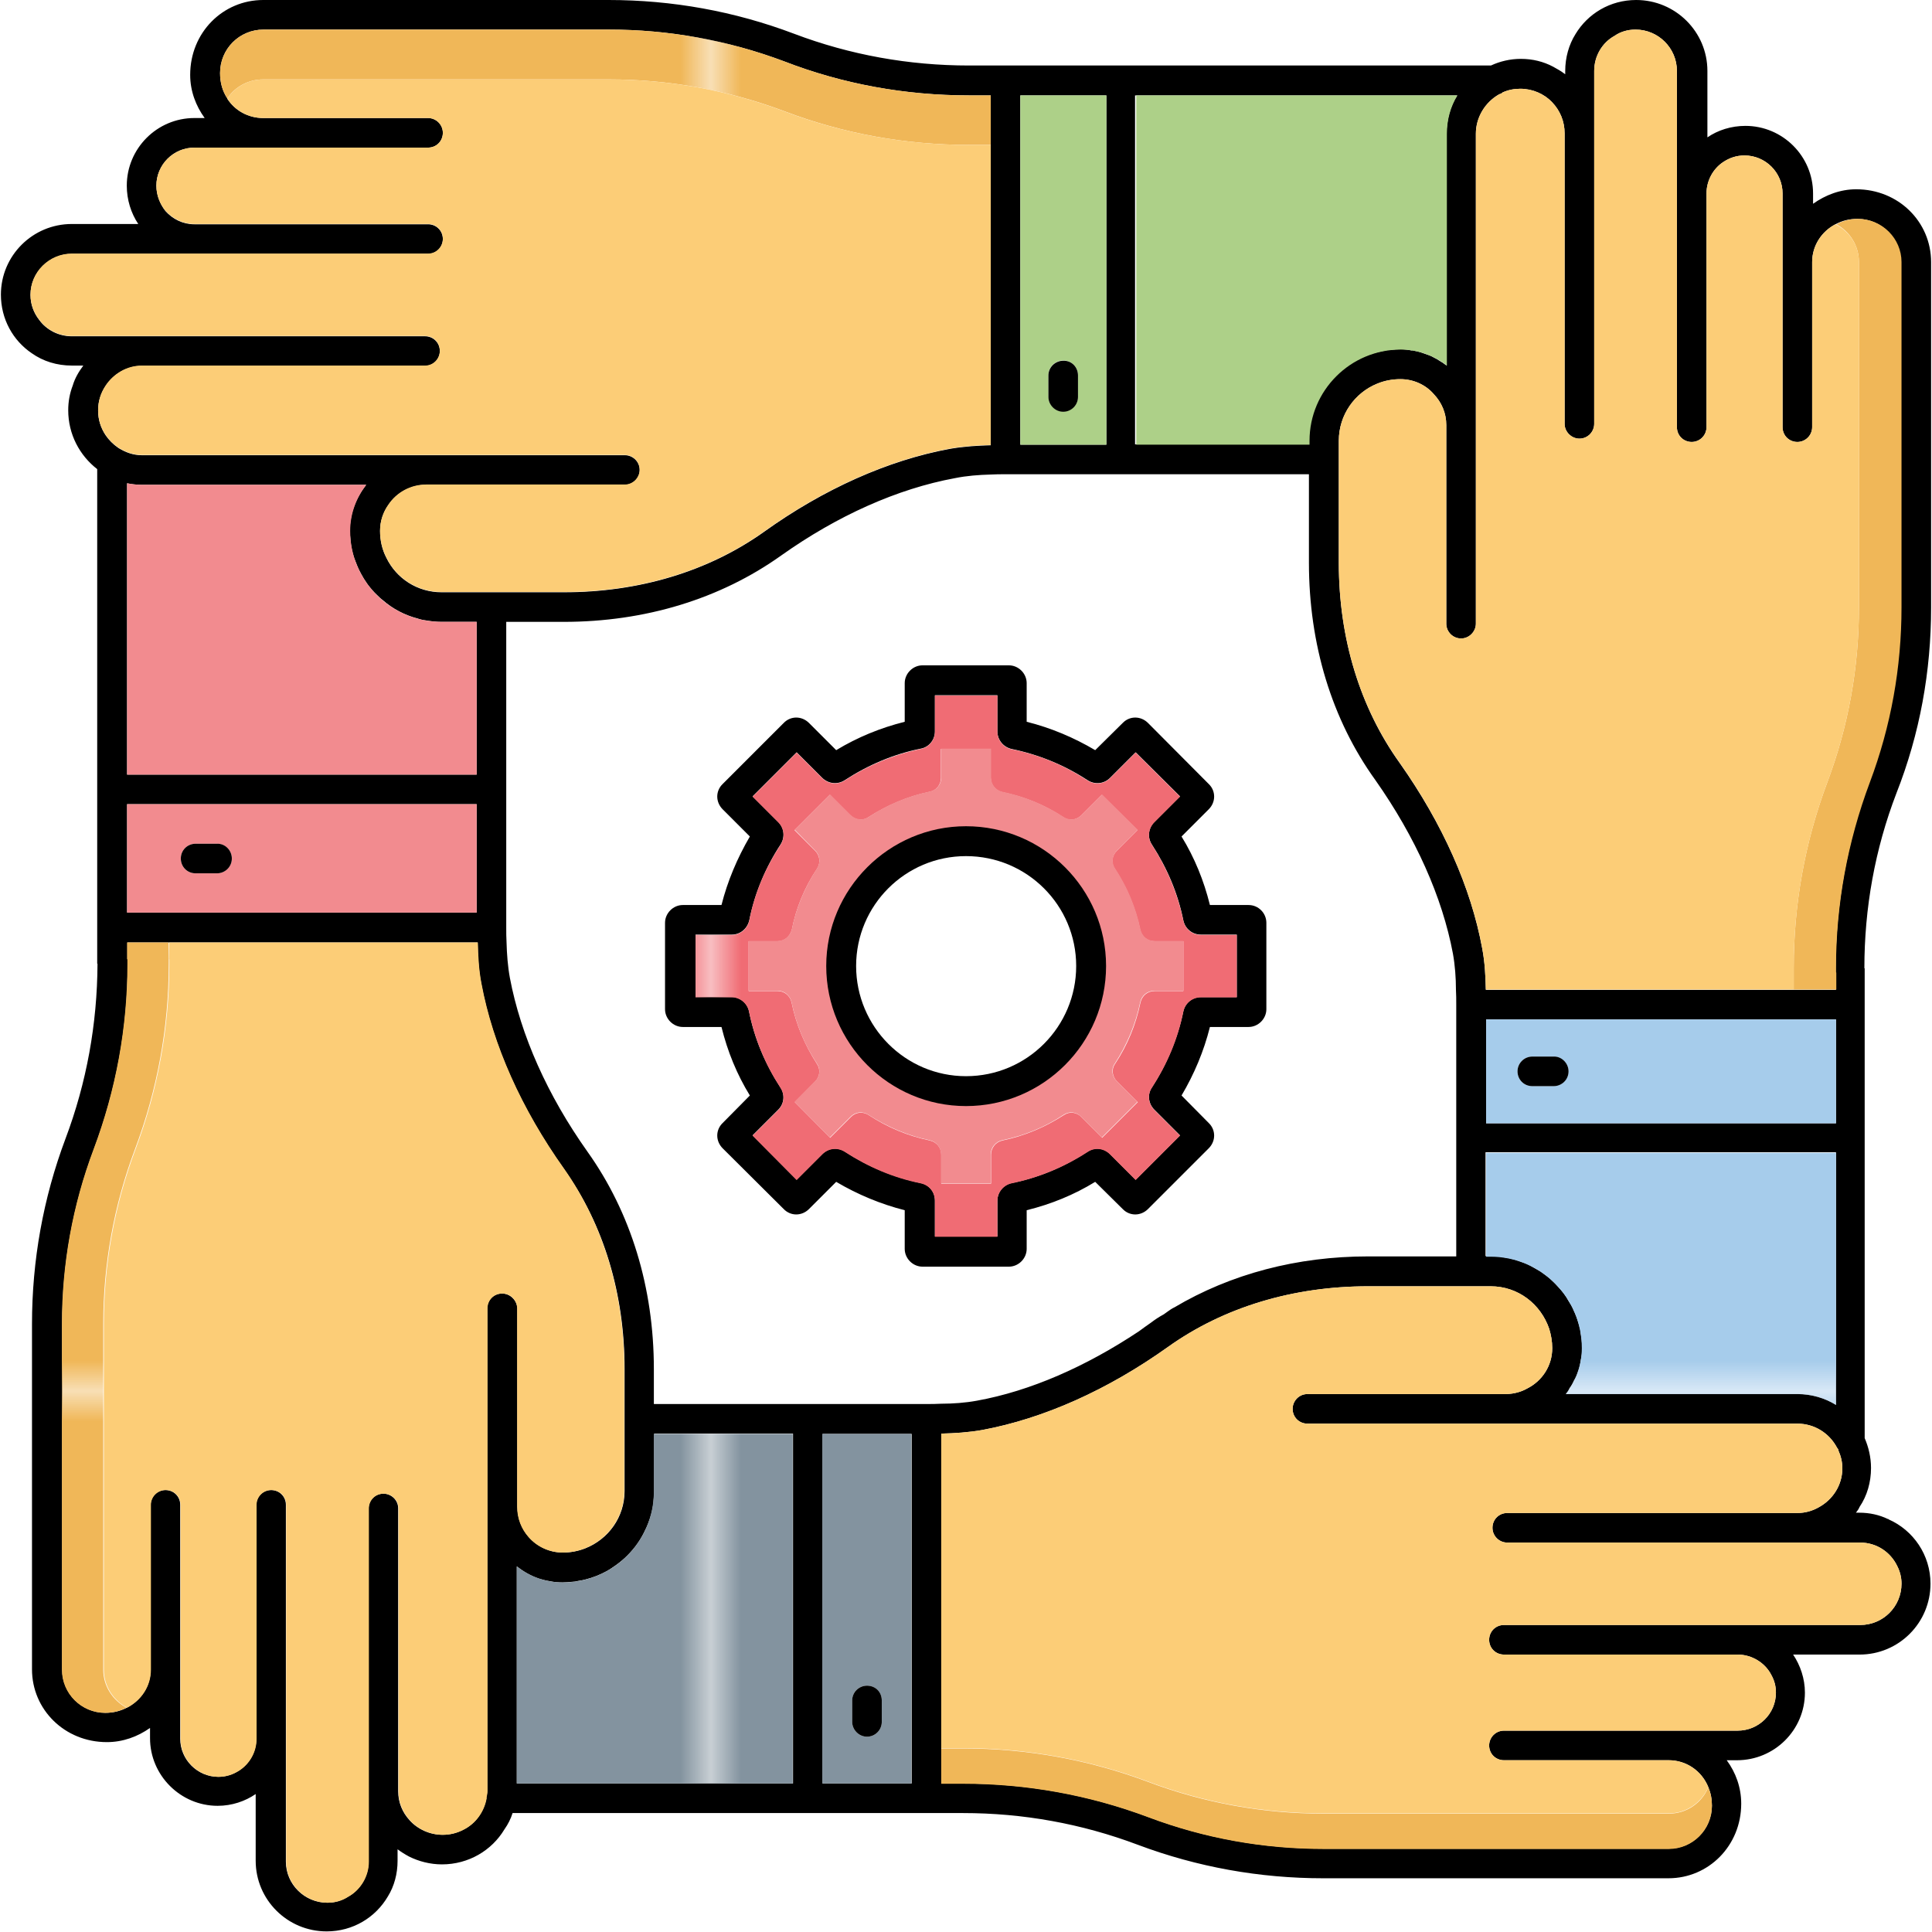<svg id="Layer_1" enable-background="new 0 0 64 64" height="512" viewBox="0 0 64 64" width="512" xmlns="http://www.w3.org/2000/svg" xmlns:xlink="http://www.w3.org/1999/xlink"><pattern id="New_Pattern_Swatch_1" height="161.44" overflow="visible" patternUnits="userSpaceOnUse" viewBox="0 -161.44 161.44 161.44" width="161.44" x="-504" y="-168"><g><path d="m0-161.44h161.44v161.44h-161.44z" fill="none"/><g><path d="m0-161.44h161.44v161.44h-161.44z" fill="#f0b758"/></g></g></pattern><pattern id="New_Pattern_Swatch_12" height="161.44" overflow="visible" patternUnits="userSpaceOnUse" viewBox="0 -161.44 161.44 161.44" width="161.44" x="-504" y="-168"><g><path d="m0-161.44h161.44v161.44h-161.44z" fill="none"/><g><path d="m0-161.44h161.44v161.44h-161.44z" fill="#a6cceb"/></g></g></pattern><pattern id="New_Pattern_Swatch_15" height="161.44" overflow="visible" patternUnits="userSpaceOnUse" viewBox="0 -161.44 161.44 161.44" width="161.44" x="-504" y="-168"><g><path d="m0-161.44h161.44v161.44h-161.44z" fill="none"/><g><path d="m0-161.44h161.44v161.44h-161.44z" fill="#add088"/></g></g></pattern><pattern id="New_Pattern_Swatch_18" height="161.44" overflow="visible" patternUnits="userSpaceOnUse" viewBox="0 -161.44 161.44 161.44" width="161.44" x="-504" y="-168"><g><path d="m0-161.44h161.44v161.44h-161.44z" fill="none"/><g><path d="m0-161.44h161.44v161.44h-161.44z" fill="#83939f"/></g></g></pattern><pattern id="New_Pattern_Swatch_6" height="161.44" overflow="visible" patternUnits="userSpaceOnUse" viewBox="0 -161.44 161.44 161.44" width="161.44" x="-504" y="-168"><g><path d="m0-161.44h161.44v161.44h-161.44z" fill="none"/><g><path d="m0-161.44h161.44v161.44h-161.44z" fill="#f28b8f"/></g></g></pattern><pattern id="New_Pattern_Swatch_9" height="161.44" overflow="visible" patternUnits="userSpaceOnUse" viewBox="0 -161.44 161.44 161.44" width="161.44" x="-504" y="-168"><g><path d="m0-161.44h161.44v161.44h-161.44z" fill="none"/><g><path d="m0-161.44h161.44v161.44h-161.44z" fill="#f06c74"/></g></g></pattern><pattern id="SVGID_1_" patternTransform="translate(-119.955 52.575)" xlink:href="#New_Pattern_Swatch_18"/><pattern id="SVGID_2_" patternTransform="translate(-119.955 52.575)" xlink:href="#New_Pattern_Swatch_18"/><pattern id="SVGID_3_" patternTransform="translate(-119.955 52.575)" xlink:href="#New_Pattern_Swatch_12"/><pattern id="SVGID_4_" patternTransform="translate(-119.955 52.575)" xlink:href="#New_Pattern_Swatch_12"/><pattern id="SVGID_5_" patternTransform="translate(-119.955 52.575)" xlink:href="#New_Pattern_Swatch_15"/><pattern id="SVGID_6_" patternTransform="translate(-119.955 52.575)" xlink:href="#New_Pattern_Swatch_15"/><pattern id="SVGID_7_" patternTransform="translate(-119.955 52.575)" xlink:href="#New_Pattern_Swatch_6"/><pattern id="SVGID_8_" patternTransform="translate(-119.955 52.575)" xlink:href="#New_Pattern_Swatch_6"/><pattern id="SVGID_9_" patternTransform="translate(-119.955 52.575)" xlink:href="#New_Pattern_Swatch_1"/><pattern id="SVGID_10_" patternTransform="translate(-119.955 52.575)" xlink:href="#New_Pattern_Swatch_1"/><pattern id="SVGID_11_" patternTransform="translate(-119.955 52.575)" xlink:href="#New_Pattern_Swatch_1"/><pattern id="SVGID_12_" patternTransform="translate(-119.955 52.575)" xlink:href="#New_Pattern_Swatch_1"/><pattern id="SVGID_13_" patternTransform="translate(-119.955 52.575)" xlink:href="#New_Pattern_Swatch_9"/><pattern id="SVGID_14_" patternTransform="translate(-119.955 52.575)" xlink:href="#New_Pattern_Swatch_6"/><g><path d="m63.97 20.13v-11.45c0-1.33-1.08-2.41-2.48-2.41-.53 0-1.02.19-1.43.48v-.34c0-1.24-1.01-2.24-2.24-2.24-.47 0-.91.14-1.26.38v-2.2c0-1.3-1.06-2.35-2.36-2.35-.86 0-1.6.45-2.01 1.13-.22.35-.34.78-.34 1.22v.11c-.13-.1-.27-.18-.4-.25-.32-.17-.68-.26-1.07-.26-.35 0-.69.08-.99.22h-17.29c-1.99 0-3.94-.35-5.79-1.05-1.98-.75-4.05-1.12-6.15-1.12h-11.44c-1.34 0-2.42 1.08-2.42 2.48 0 .54.19 1.03.48 1.43h-.34c-1.24 0-2.24 1.01-2.24 2.24 0 .47.14.91.38 1.27h-2.2c-1.3 0-2.35 1.05-2.35 2.34 0 .81.4 1.52 1.02 1.94.38.27.84.41 1.33.41h.38c-.15.2-.28.42-.35.66-.1.26-.15.53-.15.82 0 .8.38 1.5.96 1.95v16.38l.01.01c-.01 1.99-.36 3.93-1.06 5.79-.74 1.97-1.11 4.04-1.11 6.14v11.44c0 1.33 1.08 2.41 2.48 2.41.53 0 1.02-.18 1.43-.47v.34c0 1.23 1.01 2.24 2.24 2.24.47 0 .91-.15 1.26-.39v2.21c0 1.29 1.05 2.34 2.35 2.34.87 0 1.62-.46 2.03-1.16.21-.34.32-.75.32-1.18v-.38c.12.09.25.17.38.24.32.16.7.26 1.09.26.88 0 1.65-.46 2.07-1.16.12-.17.21-.35.27-.54h14.9.02c1.99 0 3.93.35 5.79 1.05 1.97.74 4.04 1.11 6.14 1.11h11.44c1.33 0 2.41-1.08 2.41-2.47 0-.54-.18-1.03-.48-1.44h.34c1.24 0 2.25-1 2.25-2.24 0-.46-.15-.9-.39-1.26h2.2c1.3 0 2.35-1.05 2.35-2.35 0-.95-.57-1.77-1.39-2.13 0-.01-.01-.02-.02-.01-.29-.14-.61-.21-.95-.21h-.11c.05-.06.09-.12.12-.19.25-.37.38-.82.38-1.29 0-.35-.08-.69-.21-.99v-15.56l-.01-.01c0-1.99.35-3.94 1.06-5.79.78-1.98 1.15-4.05 1.15-6.15zm-26.34-16.97h10.64c-.23.37-.35.81-.35 1.27v7.68c-.09-.07-.18-.13-.27-.18-.05-.04-.11-.06-.16-.09-.08-.05-.17-.08-.26-.11-.06-.02-.11-.04-.17-.06-.07-.02-.14-.04-.21-.05-.03-.01-.06-.02-.09-.01-.13-.03-.26-.04-.38-.04-.11 0-.21.01-.31.02-.08 0-.15.01-.22.03-.53.09-1.01.32-1.41.65-.06.05-.12.1-.17.15-.15.15-.29.31-.41.48-.07.11-.13.22-.19.32-.01.02-.02.04-.02.05-.05.09-.09.18-.12.28-.02.05-.04.1-.05.14-.01.03-.02.06-.02.09-.04.1-.06.21-.08.32 0 .02-.01.04 0 .06-.03.14-.04.29-.04.43v.13h-5.74v-11.56zm-3.83 0h2.85v11.57h-2.85zm-31.42 7.98c-.44 0-.84-.21-1.08-.54-.18-.23-.29-.51-.29-.83 0-.75.62-1.36 1.37-1.36h11.8c.28 0 .49-.23.49-.49 0-.28-.22-.49-.49-.49h-7.74c-.38 0-.72-.17-.96-.44-.18-.23-.3-.52-.3-.84 0-.69.56-1.26 1.26-1.26h7.74c.28 0 .49-.22.49-.49s-.22-.49-.49-.49h-5.46c-.5 0-.94-.25-1.19-.64 0 0 0 0 0-.01-.16-.24-.24-.52-.24-.84 0-.8.64-1.44 1.44-1.44h11.44c1.98 0 3.93.35 5.8 1.05 1.96.76 4.03 1.13 6.13 1.13h.72v11.59c-.43.01-.9.04-1.36.12-2.05.38-4.17 1.33-6.14 2.74-1.85 1.32-4.15 2.01-6.64 2.01h-4.05c-.81 0-1.5-.46-1.83-1.14-.14-.27-.21-.57-.21-.89s.1-.62.28-.87c.27-.4.73-.66 1.25-.66h6.58c.27 0 .49-.23.49-.49 0-.28-.23-.49-.49-.49h-16c-.28 0-.53-.09-.76-.23-.01-.01-.02-.01-.03-.02-.16-.11-.3-.25-.41-.41-.16-.24-.25-.51-.25-.82s.09-.58.25-.82c.26-.39.7-.66 1.2-.66h9.38c.28 0 .49-.23.49-.49 0-.28-.22-.49-.49-.49zm1.83 14.52v-9.65c.16.03.32.05.48.05h7.44c-.08.11-.16.22-.22.33-.07.12-.13.25-.17.36-.05.14-.09.27-.11.4-.03.14-.04.28-.04.42 0 .1.01.21.02.31s.02.2.04.29c.03.15.07.29.12.41.04.1.08.21.13.31s.1.19.16.29l.12.18c.1.13.2.25.31.35.06.06.12.12.19.17.33.29.73.5 1.16.61.08.03.17.05.26.06.18.03.35.05.53.05h1.16v5.06zm11.58.98v3.59h-11.58v-3.59zm.84 16.21c-.28 0-.49.22-.49.49v15.99c0 .08-.02.15-.03.21v.03.01c-.08.44-.36.83-.76 1.03-.21.11-.44.17-.69.17-.43 0-.83-.19-1.09-.48-.24-.26-.38-.59-.38-.96v-9.37c0-.28-.23-.49-.49-.49-.28 0-.49.22-.49.49v11.7c0 .49-.28.94-.68 1.16-.2.13-.43.2-.69.2-.75 0-1.37-.61-1.37-1.36v-11.82c0-.28-.22-.49-.49-.49s-.49.22-.49.49v7.75c0 .44-.23.83-.57 1.05-.2.13-.43.21-.69.21-.69 0-1.26-.57-1.26-1.26v-7.75c0-.28-.22-.49-.49-.49s-.49.22-.49.49v5.46c0 .55-.32 1.02-.79 1.26-.21.11-.45.17-.71.17-.79 0-1.43-.64-1.43-1.43v-11.44c0-1.99.35-3.94 1.05-5.8.74-1.97 1.12-4.04 1.12-6.14v-.15s-.01 0-.01-.01v-.55h11.6c.01.43.03.9.12 1.36.38 2.04 1.33 4.16 2.74 6.14 1.32 1.85 2.01 4.14 2.01 6.63v1.65.02 2.37c0 .87-.54 1.6-1.3 1.9-.23.09-.48.14-.74.14-.45 0-.86-.2-1.13-.51-.24-.27-.38-.62-.38-1.01v-6.57c-.02-.27-.24-.49-.51-.49zm9.63 16.23h-9.14v-7.19c.22.17.46.31.72.4.13.04.25.07.38.09.13.03.28.04.41.04.11 0 .21-.01.31-.02.07 0 .14-.01.21-.03.09-.01.17-.03.25-.05.24-.06.47-.15.69-.27.11-.06.21-.13.31-.2.14-.1.27-.21.38-.32.25-.25.45-.53.6-.86.06-.12.11-.25.15-.37s.07-.24.09-.35c.01-.08.03-.16.03-.25.01-.1.02-.2.02-.31v-1.9h4.6v11.59zm3.94 0h-2.95v-11.58h2.95zm-8.54-12.57v-1.16c0-2.69-.76-5.18-2.2-7.2-1.32-1.86-2.21-3.85-2.57-5.76-.07-.38-.1-.79-.11-1.17-.01-.17-.01-.33-.01-.49v-10.13h1.9c2.7 0 5.19-.76 7.21-2.2 1.86-1.32 3.85-2.21 5.75-2.56.39-.08.8-.11 1.18-.12.17-.01.33-.01.49-.01h10.06v2.93c0 2.71.76 5.2 2.2 7.2 1.33 1.89 2.22 3.88 2.57 5.75.07.39.1.81.1 1.19.01.17.01.33.01.49v8.35h-2.92c-2.35 0-4.55.58-6.42 1.69-.07.03-.14.08-.21.13-.05.03-.09.07-.14.1-.15.08-.3.18-.43.28-.13.09-.27.19-.39.28-1.76 1.17-3.6 1.98-5.37 2.3-.38.07-.8.1-1.18.1-.17.01-.33.01-.49.01zm39.96 4.59c.55 0 1.01.32 1.23.78.09.18.14.37.14.58 0 .76-.61 1.37-1.37 1.37h-11.8c-.28 0-.49.22-.49.49 0 .28.22.49.49.49h7.74c.48 0 .92.28 1.12.68.1.18.15.37.15.58 0 .7-.57 1.26-1.27 1.26h-7.74c-.28 0-.49.23-.49.49 0 .28.22.49.49.49h5.46c.58 0 1.09.35 1.31.89.08.19.12.39.12.61 0 .79-.64 1.43-1.43 1.43h-11.44c-1.99 0-3.94-.35-5.8-1.05-1.97-.74-4.04-1.11-6.14-1.11h-.15s-.01 0-.02 0h-.55v-11.59c.44-.01.91-.04 1.36-.12 2.04-.38 4.16-1.33 6.15-2.75 1.85-1.32 4.15-2.01 6.63-2.01h4.06c.91 0 1.66.59 1.94 1.41.06.2.1.41.1.64 0 .58-.33 1.08-.82 1.33-.21.12-.44.18-.69.19h-6.6c-.28 0-.49.23-.49.49 0 .28.22.49.49.49h16.23c.57 0 1.06.32 1.31.79.01.02.02.03.03.04.01.02.02.04.02.06.08.18.13.37.13.59 0 .56-.32 1.04-.78 1.29-.21.12-.45.19-.71.19h-9.61c-.28 0-.49.22-.49.49s.22.49.49.49zm-.8-12.91v8.35c-.37-.23-.82-.36-1.28-.36h-7.67c.05-.06.09-.12.12-.19.06-.08.11-.17.15-.26.05-.08.09-.17.12-.26.06-.15.09-.3.11-.44.03-.12.04-.25.04-.37 0-.18-.02-.34-.05-.51 0-.06-.01-.11-.03-.17-.01-.06-.03-.12-.05-.18-.04-.14-.09-.27-.15-.39-.02-.06-.05-.11-.08-.17-.03-.05-.06-.1-.1-.16-.07-.14-.17-.27-.27-.38-.09-.1-.18-.2-.28-.29-.01-.01-.02-.02-.03-.03-.1-.09-.2-.16-.31-.24 0 0 0 0-.01-.01-.12-.07-.24-.14-.35-.2-.09-.05-.18-.09-.28-.12-.08-.03-.17-.06-.26-.09 0 0-.01 0-.02 0-.09-.03-.18-.05-.28-.06-.16-.04-.32-.05-.5-.05h-.15v-3.44h11.61zm-11.59-.98v-3.44h11.59v3.44zm11.58-5.14v.15l.01.01v.56h-11.6c-.01-.44-.03-.9-.12-1.37-.37-2.02-1.32-4.14-2.73-6.14-1.32-1.84-2.02-4.13-2.02-6.63v-4.05c0-.86.53-1.59 1.27-1.89.24-.1.5-.15.77-.15.44 0 .84.19 1.1.49.27.28.42.64.42 1.03v6.58c0 .27.22.49.49.49s.49-.23.49-.49v-16.23c0-.55.31-1.04.76-1.3.01 0 .01-.01.02-.01.04-.01.08-.03.11-.06.18-.08.37-.12.58-.12.41 0 .79.17 1.05.44.27.28.42.64.42 1.04v9.62c0 .27.23.49.49.49.28 0 .49-.23.49-.49v-11.69c0-.5.27-.94.67-1.16.2-.14.44-.21.7-.21.75 0 1.37.61 1.37 1.37v11.8c0 .28.22.49.49.49s.49-.22.49-.49v-7.74c0-.43.22-.82.55-1.04.21-.14.44-.22.71-.22.69 0 1.26.56 1.26 1.26v7.74c0 .28.22.49.49.49s.49-.22.49-.49v-5.47c0-.54.31-1.01.77-1.25.22-.12.46-.18.73-.18.79 0 1.43.64 1.43 1.43v11.44c0 1.99-.35 3.94-1.05 5.8-.72 1.98-1.1 4.04-1.1 6.15z"/><path d="m26.26 47.5v11.58h-9.14v-7.19c.42.33.95.53 1.52.53 1.67 0 3.02-1.35 3.02-3.02v-1.9z" fill="url(#SVGID_1_)"/><path d="m27.24 47.5v11.58h2.95v-11.58zm1.97 9.54c0 .27-.22.49-.49.49s-.49-.23-.49-.49v-.71c0-.28.23-.49.49-.49.28 0 .49.22.49.49z" fill="url(#SVGID_2_)"/><path d="m60.82 38.19v8.35c-.37-.23-.82-.36-1.28-.36h-7.67c.32-.42.53-.95.53-1.52 0-1.67-1.36-3.03-3.02-3.03h-.15v-3.44z" fill="url(#SVGID_3_)"/><path d="m49.23 33.77v3.44h11.59v-3.44zm2.24 2.21h-.71c-.28 0-.49-.22-.49-.49s.22-.49.49-.49h.71c.27 0 .49.23.49.49 0 .27-.23.49-.49.49z" fill="url(#SVGID_4_)"/><path d="m48.28 3.16c-.23.37-.35.81-.35 1.27v7.68c-.42-.33-.96-.53-1.53-.53-1.66 0-3.02 1.35-3.02 3.02v.13h-5.74v-11.57z" fill="url(#SVGID_5_)"/><path d="m33.8 3.16v11.57h2.85v-11.57zm1.91 9.98c0 .27-.22.49-.49.49s-.49-.23-.49-.49v-.71c0-.28.23-.49.49-.49.28 0 .49.22.49.49z" fill="url(#SVGID_6_)"/><path d="m15.79 20.6v5.06h-11.58v-9.65c.16.03.32.05.48.05h7.44c-.32.42-.53.95-.53 1.53 0 1.66 1.36 3.01 3.02 3.01z" fill="url(#SVGID_7_)"/><path d="m4.21 26.64v3.59h11.58v-3.59zm2.98 2.29h-.71c-.28 0-.49-.22-.49-.49 0-.28.22-.49.49-.49h.71c.27 0 .49.22.49.49s-.23.49-.49.49z" fill="url(#SVGID_8_)"/><path d="m62.99 8.68v11.44c0 1.99-.35 3.94-1.05 5.8-.74 1.98-1.12 4.04-1.12 6.14v.15l.01.01v.56h-1.41v-.72c0-2.11.37-4.16 1.11-6.14.7-1.86 1.05-3.81 1.05-5.8v-11.44c0-.54-.3-1.01-.75-1.25.22-.12.46-.18.73-.18.79.01 1.43.65 1.43 1.43z" fill="url(#SVGID_9_)"/><path d="m61.58 8.68v11.44c0 1.99-.35 3.94-1.05 5.8-.74 1.98-1.11 4.04-1.11 6.14v.72h-10.2c-.01-.44-.03-.9-.12-1.37-.37-2.02-1.32-4.14-2.73-6.14-1.32-1.84-2.02-4.13-2.02-6.63v-4.04c0-.86.53-1.59 1.27-1.89.24-.1.5-.15.77-.15.44 0 .84.19 1.1.49.27.28.42.64.42 1.03v6.58c0 .27.22.49.49.49s.49-.23.49-.49v-16.23c0-.55.31-1.04.76-1.3.01 0 .01-.01.02-.01.04-.01.08-.03.11-.06.18-.08.37-.12.58-.12.41 0 .79.17 1.05.44.27.28.42.64.42 1.04v9.62c0 .27.23.49.49.49.28 0 .49-.23.49-.49v-11.69c0-.5.27-.94.67-1.16.2-.14.44-.21.7-.21.75 0 1.37.61 1.37 1.37v11.8c0 .28.22.49.49.49s.49-.22.49-.49v-7.74c0-.43.22-.82.55-1.04.21-.14.44-.22.71-.22.69 0 1.26.56 1.26 1.26v7.74c0 .28.22.49.49.49s.49-.22.49-.49v-5.47c0-.54.31-1.01.77-1.25.48.24.78.71.78 1.25z" fill="#fccd77"/><path d="m56.71 59.82c0 .79-.64 1.43-1.43 1.43h-11.44c-1.99 0-3.94-.35-5.8-1.05-1.97-.74-4.04-1.11-6.14-1.11h-.15s-.01 0-.02 0h-.55v-1.17h.55.02.15c2.11 0 4.17.37 6.14 1.11 1.86.7 3.81 1.05 5.8 1.05h11.44c.59 0 1.09-.35 1.31-.87.08.18.12.39.12.61z" fill="url(#SVGID_10_)"/><path d="m62.99 52.46c0 .76-.61 1.37-1.37 1.37h-11.8c-.28 0-.49.22-.49.49 0 .28.22.49.49.49h7.74c.48 0 .92.28 1.12.68.1.18.15.37.15.58 0 .7-.57 1.26-1.27 1.26h-7.74c-.28 0-.49.23-.49.49 0 .28.22.49.49.49h5.46c.58 0 1.09.35 1.31.89-.22.51-.72.87-1.31.87h-11.44c-1.99 0-3.94-.35-5.8-1.05-1.97-.74-4.04-1.11-6.14-1.11h-.15s-.01 0-.02 0h-.55v-10.42c.44-.01.91-.04 1.36-.12 2.04-.38 4.16-1.33 6.15-2.75 1.85-1.32 4.15-2.01 6.63-2.01h4.06c.91 0 1.66.59 1.94 1.41.06.2.1.41.1.64 0 .58-.33 1.08-.82 1.33-.21.12-.44.18-.69.19h-6.6c-.28 0-.49.23-.49.49 0 .28.22.49.49.49h16.23c.57 0 1.06.32 1.31.79.01.02.02.03.03.04.01.02.02.04.02.06.08.18.13.37.13.59 0 .56-.32 1.04-.78 1.29-.21.12-.45.19-.71.19h-9.61c-.28 0-.49.22-.49.49s.22.49.49.49h11.69c.55 0 1.01.32 1.23.78.09.18.14.37.14.58z" fill="#fccd77"/><path d="m5.59 31.78v.15c0 2.11-.38 4.17-1.12 6.14-.7 1.86-1.05 3.81-1.05 5.8v11.44c0 .55.32 1.02.77 1.26-.21.11-.45.17-.71.17-.79 0-1.43-.64-1.43-1.43v-11.44c0-1.99.35-3.94 1.05-5.8.74-1.97 1.12-4.04 1.12-6.14v-.15s-.01 0-.01-.01v-.55h1.37l.01.56c-.01 0 0 0 0 0z" fill="url(#SVGID_11_)"/><path d="m20.68 45.35v1.65.02 2.37c0 .87-.54 1.6-1.3 1.9-.23.09-.48.14-.74.14-.45 0-.86-.2-1.13-.51-.24-.27-.38-.62-.38-1.01v-6.57c0-.28-.23-.49-.49-.49-.28 0-.49.22-.49.49v15.99c0 .08-.02.15-.03.21v.03.01c-.08.44-.36.83-.76 1.03-.21.11-.44.17-.69.17-.43 0-.83-.19-1.09-.48-.24-.26-.38-.59-.38-.96v-9.37c0-.28-.23-.49-.49-.49-.28 0-.49.22-.49.49v11.7c0 .49-.28.94-.68 1.16-.2.13-.43.2-.69.2-.75 0-1.37-.61-1.37-1.36v-11.82c0-.28-.22-.49-.49-.49s-.49.22-.49.49v7.75c0 .44-.23.83-.57 1.05-.2.13-.43.21-.69.21-.69 0-1.26-.57-1.26-1.26v-7.75c0-.28-.22-.49-.49-.49s-.49.22-.49.49v5.46c0 .55-.32 1.02-.79 1.26-.45-.24-.77-.71-.77-1.26v-11.44c0-1.99.35-3.94 1.05-5.8.74-1.97 1.12-4.04 1.12-6.14v-.15s-.01 0-.01-.01v-.55h10.23c.01.43.03.9.12 1.36.38 2.04 1.33 4.16 2.74 6.14 1.3 1.86 1.99 4.14 1.99 6.63z" fill="#fccd77"/><path d="m32.82 3.16v1.64h-.72c-2.1 0-4.16-.37-6.13-1.12-1.87-.7-3.82-1.05-5.8-1.05h-11.45c-.5 0-.94.25-1.19.63-.16-.24-.24-.52-.24-.84 0-.8.64-1.44 1.44-1.44h11.44c1.98 0 3.93.35 5.8 1.05 1.96.76 4.03 1.13 6.13 1.13z" fill="url(#SVGID_12_)"/><path d="m32.82 4.8v9.94c-.43.01-.9.04-1.36.12-2.05.38-4.17 1.33-6.14 2.74-1.85 1.32-4.15 2.01-6.64 2.01h-4.05c-.81 0-1.5-.46-1.83-1.14-.14-.27-.21-.57-.21-.89s.1-.62.28-.87c.27-.4.73-.66 1.25-.66h6.58c.27 0 .49-.23.49-.49 0-.28-.23-.49-.49-.49h-16c-.28 0-.53-.09-.76-.23-.01-.01-.02-.01-.03-.02-.16-.11-.3-.25-.41-.41-.16-.24-.25-.51-.25-.82s.09-.58.25-.82c.26-.39.7-.66 1.2-.66h9.38c.28 0 .49-.23.49-.49 0-.28-.22-.49-.49-.49h-11.7c-.44 0-.84-.21-1.08-.54-.18-.23-.29-.51-.29-.83 0-.75.62-1.36 1.37-1.36h11.8c.28 0 .49-.23.49-.49 0-.28-.22-.49-.49-.49h-7.74c-.38 0-.72-.17-.96-.44-.18-.22-.3-.51-.3-.83 0-.69.56-1.26 1.26-1.26h7.74c.28 0 .49-.22.49-.49s-.22-.49-.49-.49h-5.46c-.5 0-.94-.25-1.19-.64 0 0 0 0 0-.01.26-.38.69-.63 1.19-.63h11.44c1.98 0 3.93.35 5.8 1.05 1.97.75 4.04 1.12 6.14 1.12z" fill="#fccd77"/><path d="m41.36 29.98h-1.28c-.2-.81-.51-1.57-.94-2.27l.9-.9c.24-.24.24-.61 0-.84l-2.01-2.02c-.24-.24-.61-.24-.84 0l-.91.9c-.71-.42-1.47-.74-2.27-.94v-1.28c0-.32-.27-.59-.59-.59h-2.86c-.32 0-.59.27-.59.59v1.28c-.8.2-1.56.51-2.27.94l-.9-.9c-.24-.24-.61-.24-.84 0l-2.02 2.02c-.24.23-.24.6 0 .84l.9.9c-.42.72-.74 1.48-.94 2.27h-1.28c-.32 0-.59.27-.59.59v2.86c0 .32.27.59.59.59h1.28c.2.81.51 1.57.94 2.27l-.9.91c-.24.23-.24.6 0 .84l2.02 2.01c.23.24.6.24.84 0l.9-.9c.71.42 1.48.74 2.27.94v1.28c0 .32.27.59.59.59h2.86c.32 0 .59-.27.59-.59v-1.28c.81-.2 1.57-.51 2.27-.94l.91.9c.23.24.6.24.84 0l2.01-2.01c.24-.24.24-.61 0-.84l-.9-.91c.42-.71.74-1.47.94-2.27h1.28c.32 0 .59-.27.59-.59v-2.86c0-.32-.26-.59-.59-.59zm-.39 3.05h-1.19c-.29 0-.52.2-.58.47-.19.91-.54 1.75-1.04 2.52-.16.23-.12.54.08.74l.85.85-1.47 1.47-.85-.85c-.2-.2-.5-.24-.74-.08-.77.5-1.61.86-2.52 1.04-.28.06-.47.31-.47.58v1.19h-2.07v-1.19c0-.29-.19-.52-.47-.58-.9-.19-1.74-.54-2.51-1.04-.25-.16-.55-.12-.75.08l-.85.85-1.46-1.47.85-.85c.2-.2.23-.5.07-.74-.5-.77-.86-1.61-1.04-2.53-.06-.27-.3-.46-.57-.46h-1.2v-2.07h1.2c.28 0 .51-.19.58-.47.18-.9.53-1.74 1.04-2.52.15-.24.12-.54-.08-.74l-.85-.85 1.46-1.46.84.84c.21.21.52.24.76.08.77-.5 1.61-.86 2.51-1.04.28-.05.47-.3.47-.57v-1.2h2.07v1.2c0 .28.2.52.47.58.91.19 1.74.53 2.51 1.03.24.16.55.13.75-.07l.85-.85 1.47 1.46-.85.85c-.2.2-.24.51-.08.75.5.77.86 1.61 1.04 2.51.06.28.3.47.58.47h1.19z"/><path d="m39.78 30.97c-.29 0-.52-.2-.58-.47-.19-.9-.54-1.74-1.04-2.51-.16-.24-.12-.55.08-.75l.85-.85-1.47-1.46-.85.85c-.2.2-.51.23-.75.07-.77-.5-1.6-.85-2.51-1.03-.28-.06-.47-.31-.47-.58v-1.2h-2.07v1.2c0 .28-.2.52-.47.57-.9.19-1.74.54-2.51 1.04-.24.16-.55.13-.76-.08l-.84-.84-1.46 1.46.85.85c.2.2.23.5.08.74-.51.78-.87 1.62-1.04 2.52-.07.29-.31.47-.58.47h-1.2v2.07h1.2c.28 0 .51.2.57.46.19.92.54 1.76 1.04 2.53.16.24.13.54-.07.74l-.85.85 1.46 1.47.85-.85c.2-.2.5-.24.75-.08.77.5 1.61.86 2.51 1.04.29.06.47.3.47.58v1.19h2.07v-1.19c0-.28.2-.52.47-.58.91-.19 1.75-.54 2.52-1.04.24-.16.54-.12.74.08l.85.85 1.47-1.47-.85-.85c-.2-.2-.24-.51-.08-.74.5-.77.86-1.61 1.04-2.52.06-.28.3-.47.58-.47h1.19v-2.07zm-.57 1.86h-.96c-.24 0-.42.16-.47.38-.15.73-.43 1.41-.84 2.03-.13.18-.1.43.07.59l.68.68-1.18 1.18-.68-.68c-.16-.17-.4-.2-.59-.07-.62.4-1.3.69-2.03.84-.23.05-.38.25-.38.47v.96h-1.65v-.96c0-.24-.16-.42-.38-.47-.72-.15-1.4-.43-2.02-.84-.2-.13-.44-.1-.6.07l-.68.68-1.17-1.18.67-.68c.16-.16.19-.4.06-.59-.4-.62-.69-1.3-.84-2.04-.05-.22-.24-.37-.46-.37h-.96v-1.65h.96c.23 0 .41-.16.47-.38.14-.72.42-1.4.84-2.03.12-.19.09-.43-.07-.59l-.68-.68 1.17-1.17.67.67c.17.17.42.2.61.07.62-.4 1.3-.69 2.02-.84.23-.04.38-.24.38-.46v-.96h1.65v.96c0 .23.16.42.38.47.73.15 1.4.42 2.02.83.19.13.44.1.6-.06l.68-.68 1.18 1.17-.68.68c-.17.16-.2.41-.07.6.4.62.69 1.3.84 2.02.05.23.24.38.47.38h.96v1.65z" fill="url(#SVGID_13_)"/><path d="m38.25 31.17c-.24 0-.42-.16-.47-.38-.15-.72-.43-1.4-.84-2.02-.13-.19-.1-.44.07-.6l.68-.68-1.18-1.17-.68.68c-.16.16-.41.19-.6.06-.62-.4-1.29-.68-2.02-.83-.23-.05-.38-.25-.38-.47v-.96h-1.65v.96c0 .23-.16.42-.38.46-.72.15-1.4.43-2.02.84-.19.13-.44.1-.61-.07l-.67-.67-1.17 1.17.67.68c.16.16.19.4.07.59-.41.63-.7 1.31-.84 2.03-.06.23-.25.38-.47.38h-.96v1.65h.96c.23 0 .41.16.46.37.15.74.43 1.42.84 2.04.13.19.1.43-.06.59l-.68.68 1.17 1.18.68-.68c.16-.17.4-.2.6-.07.62.4 1.3.69 2.02.84.23.05.38.24.38.47v.96h1.65v-.96c0-.23.16-.42.38-.47.73-.15 1.41-.43 2.03-.84.19-.13.43-.1.59.07l.68.68 1.18-1.18-.68-.68c-.17-.16-.2-.41-.07-.59.4-.62.69-1.3.84-2.03.05-.23.24-.38.47-.38h.96v-1.65zm-6.25 4.55c-2.05 0-3.72-1.66-3.72-3.72 0-2.05 1.67-3.72 3.72-3.72 2.06 0 3.72 1.67 3.72 3.72 0 2.06-1.66 3.72-3.72 3.72z" fill="url(#SVGID_14_)"/><path d="m32 27.37c-2.55 0-4.63 2.08-4.63 4.63 0 2.56 2.08 4.64 4.63 4.64 2.56 0 4.64-2.08 4.64-4.64 0-2.55-2.08-4.63-4.64-4.63zm0 8.28c-2.01 0-3.64-1.64-3.64-3.65s1.63-3.64 3.64-3.64c2.02 0 3.65 1.63 3.65 3.64s-1.63 3.65-3.65 3.65z"/><path d="m7.68 28.44c0 .28-.23.49-.49.49h-.71c-.28 0-.49-.22-.49-.49 0-.28.22-.49.49-.49h.71c.26-.01.49.21.49.49z"/><path d="m29.21 56.33v.71c0 .27-.22.49-.49.49s-.49-.23-.49-.49v-.71c0-.28.23-.49.49-.49.28 0 .49.21.49.49z"/><path d="m35.71 12.44v.71c0 .27-.22.49-.49.49s-.49-.23-.49-.49v-.71c0-.28.23-.49.49-.49.28-.01.49.21.49.49z"/><path d="m51.96 35.49c0 .28-.23.49-.49.49h-.71c-.28 0-.49-.22-.49-.49s.22-.49.49-.49h.71c.26-.01.49.22.49.49z"/></g></svg>